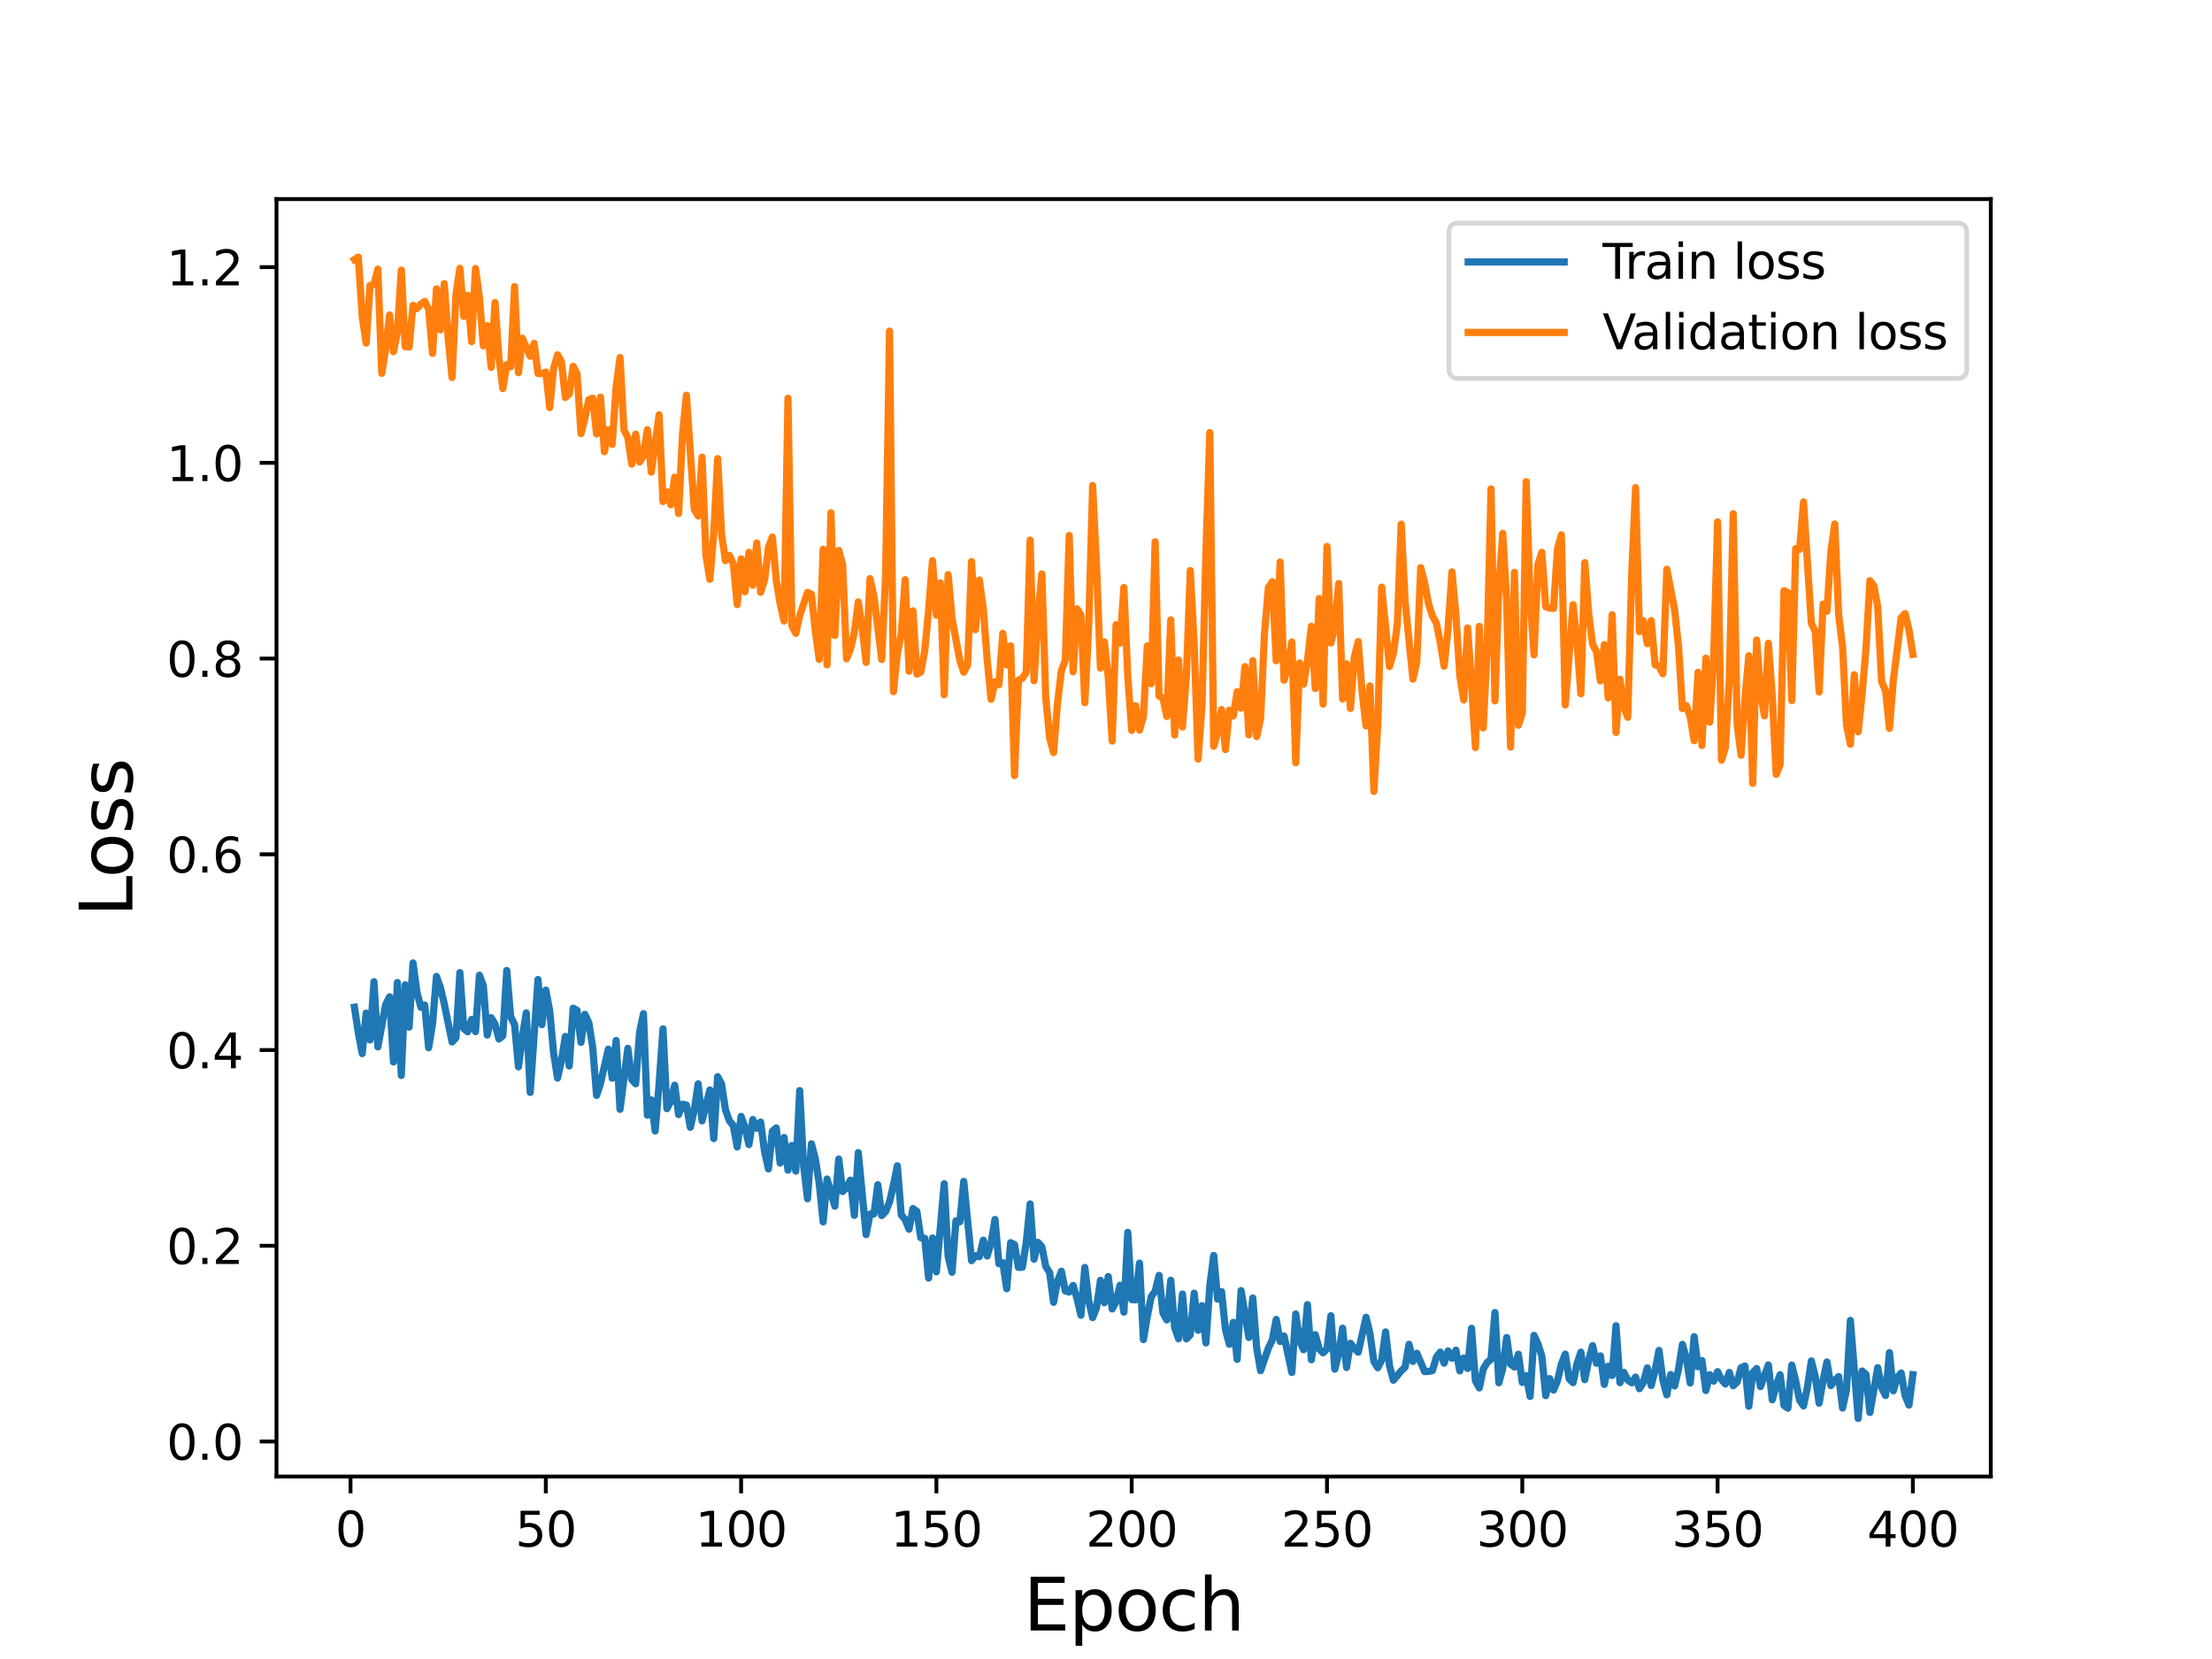 <?xml version="1.0" encoding="utf-8" standalone="no"?>
<!DOCTYPE svg PUBLIC "-//W3C//DTD SVG 1.1//EN"
  "http://www.w3.org/Graphics/SVG/1.1/DTD/svg11.dtd">
<svg height="345.6pt" version="1.1" viewBox="0 0 460.8 345.6" width="460.8pt" xmlns="http://www.w3.org/2000/svg" xmlns:xlink="http://www.w3.org/1999/xlink">
 <defs>
  <style type="text/css">*{stroke-linecap:butt;stroke-linejoin:round;}</style>
 </defs>
 <g id="figure_1">
  <g id="patch_1">
   <path d="M 0 345.6 
L 460.8 345.6 
L 460.8 0 
L 0 0 
z
" style="fill:#ffffff;"/>
  </g>
  <g id="axes_1">
   <g id="patch_2">
    <path d="M 57.6 307.584 
L 414.72 307.584 
L 414.72 41.472 
L 57.6 41.472 
z
" style="fill:#ffffff;"/>
   </g>
   <g id="matplotlib.axis_1">
    <g id="xtick_1">
     <g id="line2d_1">
      <defs>
       <path d="M 0 0 
L 0 3.5 
" id="m5ce74db428" style="stroke:#000000;stroke-width:0.8;"/>
      </defs>
      <g>
       <use style="stroke:#000000;stroke-width:0.8;" x="73.019" xlink:href="#m5ce74db428" y="307.584"/>
      </g>
     </g>
     <g id="text_1">
      <!-- 0 -->
      <g transform="translate(69.838 322.182)scale(0.1 -0.1)">
       <defs>
        <path d="M 2034 4250 
Q 1547 4250 1301 3770 
Q 1056 3291 1056 2328 
Q 1056 1369 1301 889 
Q 1547 409 2034 409 
Q 2525 409 2770 889 
Q 3016 1369 3016 2328 
Q 3016 3291 2770 3770 
Q 2525 4250 2034 4250 
z
M 2034 4750 
Q 2819 4750 3233 4129 
Q 3647 3509 3647 2328 
Q 3647 1150 3233 529 
Q 2819 -91 2034 -91 
Q 1250 -91 836 529 
Q 422 1150 422 2328 
Q 422 3509 836 4129 
Q 1250 4750 2034 4750 
z
" id="DejaVuSans-30" transform="scale(0.016)"/>
       </defs>
       <use xlink:href="#DejaVuSans-30"/>
      </g>
     </g>
    </g>
    <g id="xtick_2">
     <g id="line2d_2">
      <g>
       <use style="stroke:#000000;stroke-width:0.8;" x="113.703" xlink:href="#m5ce74db428" y="307.584"/>
      </g>
     </g>
     <g id="text_2">
      <!-- 50 -->
      <g transform="translate(107.34 322.182)scale(0.1 -0.1)">
       <defs>
        <path d="M 691 4666 
L 3169 4666 
L 3169 4134 
L 1269 4134 
L 1269 2991 
Q 1406 3038 1543 3061 
Q 1681 3084 1819 3084 
Q 2600 3084 3056 2656 
Q 3513 2228 3513 1497 
Q 3513 744 3044 326 
Q 2575 -91 1722 -91 
Q 1428 -91 1123 -41 
Q 819 9 494 109 
L 494 744 
Q 775 591 1075 516 
Q 1375 441 1709 441 
Q 2250 441 2565 725 
Q 2881 1009 2881 1497 
Q 2881 1984 2565 2268 
Q 2250 2553 1709 2553 
Q 1456 2553 1204 2497 
Q 953 2441 691 2322 
L 691 4666 
z
" id="DejaVuSans-35" transform="scale(0.016)"/>
       </defs>
       <use xlink:href="#DejaVuSans-35"/>
       <use x="63.623" xlink:href="#DejaVuSans-30"/>
      </g>
     </g>
    </g>
    <g id="xtick_3">
     <g id="line2d_3">
      <g>
       <use style="stroke:#000000;stroke-width:0.8;" x="154.386" xlink:href="#m5ce74db428" y="307.584"/>
      </g>
     </g>
     <g id="text_3">
      <!-- 100 -->
      <g transform="translate(144.842 322.182)scale(0.1 -0.1)">
       <defs>
        <path d="M 794 531 
L 1825 531 
L 1825 4091 
L 703 3866 
L 703 4441 
L 1819 4666 
L 2450 4666 
L 2450 531 
L 3481 531 
L 3481 0 
L 794 0 
L 794 531 
z
" id="DejaVuSans-31" transform="scale(0.016)"/>
       </defs>
       <use xlink:href="#DejaVuSans-31"/>
       <use x="63.623" xlink:href="#DejaVuSans-30"/>
       <use x="127.246" xlink:href="#DejaVuSans-30"/>
      </g>
     </g>
    </g>
    <g id="xtick_4">
     <g id="line2d_4">
      <g>
       <use style="stroke:#000000;stroke-width:0.8;" x="195.07" xlink:href="#m5ce74db428" y="307.584"/>
      </g>
     </g>
     <g id="text_4">
      <!-- 150 -->
      <g transform="translate(185.526 322.182)scale(0.1 -0.1)">
       <use xlink:href="#DejaVuSans-31"/>
       <use x="63.623" xlink:href="#DejaVuSans-35"/>
       <use x="127.246" xlink:href="#DejaVuSans-30"/>
      </g>
     </g>
    </g>
    <g id="xtick_5">
     <g id="line2d_5">
      <g>
       <use style="stroke:#000000;stroke-width:0.8;" x="235.753" xlink:href="#m5ce74db428" y="307.584"/>
      </g>
     </g>
     <g id="text_5">
      <!-- 200 -->
      <g transform="translate(226.209 322.182)scale(0.1 -0.1)">
       <defs>
        <path d="M 1228 531 
L 3431 531 
L 3431 0 
L 469 0 
L 469 531 
Q 828 903 1448 1529 
Q 2069 2156 2228 2338 
Q 2531 2678 2651 2914 
Q 2772 3150 2772 3378 
Q 2772 3750 2511 3984 
Q 2250 4219 1831 4219 
Q 1534 4219 1204 4116 
Q 875 4013 500 3803 
L 500 4441 
Q 881 4594 1212 4672 
Q 1544 4750 1819 4750 
Q 2544 4750 2975 4387 
Q 3406 4025 3406 3419 
Q 3406 3131 3298 2873 
Q 3191 2616 2906 2266 
Q 2828 2175 2409 1742 
Q 1991 1309 1228 531 
z
" id="DejaVuSans-32" transform="scale(0.016)"/>
       </defs>
       <use xlink:href="#DejaVuSans-32"/>
       <use x="63.623" xlink:href="#DejaVuSans-30"/>
       <use x="127.246" xlink:href="#DejaVuSans-30"/>
      </g>
     </g>
    </g>
    <g id="xtick_6">
     <g id="line2d_6">
      <g>
       <use style="stroke:#000000;stroke-width:0.8;" x="276.437" xlink:href="#m5ce74db428" y="307.584"/>
      </g>
     </g>
     <g id="text_6">
      <!-- 250 -->
      <g transform="translate(266.893 322.182)scale(0.1 -0.1)">
       <use xlink:href="#DejaVuSans-32"/>
       <use x="63.623" xlink:href="#DejaVuSans-35"/>
       <use x="127.246" xlink:href="#DejaVuSans-30"/>
      </g>
     </g>
    </g>
    <g id="xtick_7">
     <g id="line2d_7">
      <g>
       <use style="stroke:#000000;stroke-width:0.8;" x="317.12" xlink:href="#m5ce74db428" y="307.584"/>
      </g>
     </g>
     <g id="text_7">
      <!-- 300 -->
      <g transform="translate(307.576 322.182)scale(0.1 -0.1)">
       <defs>
        <path d="M 2597 2516 
Q 3050 2419 3304 2112 
Q 3559 1806 3559 1356 
Q 3559 666 3084 287 
Q 2609 -91 1734 -91 
Q 1441 -91 1130 -33 
Q 819 25 488 141 
L 488 750 
Q 750 597 1062 519 
Q 1375 441 1716 441 
Q 2309 441 2620 675 
Q 2931 909 2931 1356 
Q 2931 1769 2642 2001 
Q 2353 2234 1838 2234 
L 1294 2234 
L 1294 2753 
L 1863 2753 
Q 2328 2753 2575 2939 
Q 2822 3125 2822 3475 
Q 2822 3834 2567 4026 
Q 2313 4219 1838 4219 
Q 1578 4219 1281 4162 
Q 984 4106 628 3988 
L 628 4550 
Q 988 4650 1302 4700 
Q 1616 4750 1894 4750 
Q 2613 4750 3031 4423 
Q 3450 4097 3450 3541 
Q 3450 3153 3228 2886 
Q 3006 2619 2597 2516 
z
" id="DejaVuSans-33" transform="scale(0.016)"/>
       </defs>
       <use xlink:href="#DejaVuSans-33"/>
       <use x="63.623" xlink:href="#DejaVuSans-30"/>
       <use x="127.246" xlink:href="#DejaVuSans-30"/>
      </g>
     </g>
    </g>
    <g id="xtick_8">
     <g id="line2d_8">
      <g>
       <use style="stroke:#000000;stroke-width:0.8;" x="357.804" xlink:href="#m5ce74db428" y="307.584"/>
      </g>
     </g>
     <g id="text_8">
      <!-- 350 -->
      <g transform="translate(348.26 322.182)scale(0.1 -0.1)">
       <use xlink:href="#DejaVuSans-33"/>
       <use x="63.623" xlink:href="#DejaVuSans-35"/>
       <use x="127.246" xlink:href="#DejaVuSans-30"/>
      </g>
     </g>
    </g>
    <g id="xtick_9">
     <g id="line2d_9">
      <g>
       <use style="stroke:#000000;stroke-width:0.8;" x="398.487" xlink:href="#m5ce74db428" y="307.584"/>
      </g>
     </g>
     <g id="text_9">
      <!-- 400 -->
      <g transform="translate(388.944 322.182)scale(0.1 -0.1)">
       <defs>
        <path d="M 2419 4116 
L 825 1625 
L 2419 1625 
L 2419 4116 
z
M 2253 4666 
L 3047 4666 
L 3047 1625 
L 3713 1625 
L 3713 1100 
L 3047 1100 
L 3047 0 
L 2419 0 
L 2419 1100 
L 313 1100 
L 313 1709 
L 2253 4666 
z
" id="DejaVuSans-34" transform="scale(0.016)"/>
       </defs>
       <use xlink:href="#DejaVuSans-34"/>
       <use x="63.623" xlink:href="#DejaVuSans-30"/>
       <use x="127.246" xlink:href="#DejaVuSans-30"/>
      </g>
     </g>
    </g>
    <g id="text_10">
     <!-- Epoch -->
     <g transform="translate(213.194 339.66)scale(0.15 -0.15)">
      <defs>
       <path d="M 628 4666 
L 3578 4666 
L 3578 4134 
L 1259 4134 
L 1259 2753 
L 3481 2753 
L 3481 2222 
L 1259 2222 
L 1259 531 
L 3634 531 
L 3634 0 
L 628 0 
L 628 4666 
z
" id="DejaVuSans-45" transform="scale(0.016)"/>
       <path d="M 1159 525 
L 1159 -1331 
L 581 -1331 
L 581 3500 
L 1159 3500 
L 1159 2969 
Q 1341 3281 1617 3432 
Q 1894 3584 2278 3584 
Q 2916 3584 3314 3078 
Q 3713 2572 3713 1747 
Q 3713 922 3314 415 
Q 2916 -91 2278 -91 
Q 1894 -91 1617 61 
Q 1341 213 1159 525 
z
M 3116 1747 
Q 3116 2381 2855 2742 
Q 2594 3103 2138 3103 
Q 1681 3103 1420 2742 
Q 1159 2381 1159 1747 
Q 1159 1113 1420 752 
Q 1681 391 2138 391 
Q 2594 391 2855 752 
Q 3116 1113 3116 1747 
z
" id="DejaVuSans-70" transform="scale(0.016)"/>
       <path d="M 1959 3097 
Q 1497 3097 1228 2736 
Q 959 2375 959 1747 
Q 959 1119 1226 758 
Q 1494 397 1959 397 
Q 2419 397 2687 759 
Q 2956 1122 2956 1747 
Q 2956 2369 2687 2733 
Q 2419 3097 1959 3097 
z
M 1959 3584 
Q 2709 3584 3137 3096 
Q 3566 2609 3566 1747 
Q 3566 888 3137 398 
Q 2709 -91 1959 -91 
Q 1206 -91 779 398 
Q 353 888 353 1747 
Q 353 2609 779 3096 
Q 1206 3584 1959 3584 
z
" id="DejaVuSans-6f" transform="scale(0.016)"/>
       <path d="M 3122 3366 
L 3122 2828 
Q 2878 2963 2633 3030 
Q 2388 3097 2138 3097 
Q 1578 3097 1268 2742 
Q 959 2388 959 1747 
Q 959 1106 1268 751 
Q 1578 397 2138 397 
Q 2388 397 2633 464 
Q 2878 531 3122 666 
L 3122 134 
Q 2881 22 2623 -34 
Q 2366 -91 2075 -91 
Q 1284 -91 818 406 
Q 353 903 353 1747 
Q 353 2603 823 3093 
Q 1294 3584 2113 3584 
Q 2378 3584 2631 3529 
Q 2884 3475 3122 3366 
z
" id="DejaVuSans-63" transform="scale(0.016)"/>
       <path d="M 3513 2113 
L 3513 0 
L 2938 0 
L 2938 2094 
Q 2938 2591 2744 2837 
Q 2550 3084 2163 3084 
Q 1697 3084 1428 2787 
Q 1159 2491 1159 1978 
L 1159 0 
L 581 0 
L 581 4863 
L 1159 4863 
L 1159 2956 
Q 1366 3272 1645 3428 
Q 1925 3584 2291 3584 
Q 2894 3584 3203 3211 
Q 3513 2838 3513 2113 
z
" id="DejaVuSans-68" transform="scale(0.016)"/>
      </defs>
      <use xlink:href="#DejaVuSans-45"/>
      <use x="63.184" xlink:href="#DejaVuSans-70"/>
      <use x="126.66" xlink:href="#DejaVuSans-6f"/>
      <use x="187.842" xlink:href="#DejaVuSans-63"/>
      <use x="242.822" xlink:href="#DejaVuSans-68"/>
     </g>
    </g>
   </g>
   <g id="matplotlib.axis_2">
    <g id="ytick_1">
     <g id="line2d_10">
      <defs>
       <path d="M 0 0 
L -3.5 0 
" id="md0c048d2d2" style="stroke:#000000;stroke-width:0.8;"/>
      </defs>
      <g>
       <use style="stroke:#000000;stroke-width:0.8;" x="57.6" xlink:href="#md0c048d2d2" y="300.288"/>
      </g>
     </g>
     <g id="text_11">
      <!-- 0.0 -->
      <g transform="translate(34.697 304.087)scale(0.1 -0.1)">
       <defs>
        <path d="M 684 794 
L 1344 794 
L 1344 0 
L 684 0 
L 684 794 
z
" id="DejaVuSans-2e" transform="scale(0.016)"/>
       </defs>
       <use xlink:href="#DejaVuSans-30"/>
       <use x="63.623" xlink:href="#DejaVuSans-2e"/>
       <use x="95.41" xlink:href="#DejaVuSans-30"/>
      </g>
     </g>
    </g>
    <g id="ytick_2">
     <g id="line2d_11">
      <g>
       <use style="stroke:#000000;stroke-width:0.8;" x="57.6" xlink:href="#md0c048d2d2" y="259.514"/>
      </g>
     </g>
     <g id="text_12">
      <!-- 0.2 -->
      <g transform="translate(34.697 263.313)scale(0.1 -0.1)">
       <use xlink:href="#DejaVuSans-30"/>
       <use x="63.623" xlink:href="#DejaVuSans-2e"/>
       <use x="95.41" xlink:href="#DejaVuSans-32"/>
      </g>
     </g>
    </g>
    <g id="ytick_3">
     <g id="line2d_12">
      <g>
       <use style="stroke:#000000;stroke-width:0.8;" x="57.6" xlink:href="#md0c048d2d2" y="218.741"/>
      </g>
     </g>
     <g id="text_13">
      <!-- 0.4 -->
      <g transform="translate(34.697 222.54)scale(0.1 -0.1)">
       <use xlink:href="#DejaVuSans-30"/>
       <use x="63.623" xlink:href="#DejaVuSans-2e"/>
       <use x="95.41" xlink:href="#DejaVuSans-34"/>
      </g>
     </g>
    </g>
    <g id="ytick_4">
     <g id="line2d_13">
      <g>
       <use style="stroke:#000000;stroke-width:0.8;" x="57.6" xlink:href="#md0c048d2d2" y="177.967"/>
      </g>
     </g>
     <g id="text_14">
      <!-- 0.6 -->
      <g transform="translate(34.697 181.766)scale(0.1 -0.1)">
       <defs>
        <path d="M 2113 2584 
Q 1688 2584 1439 2293 
Q 1191 2003 1191 1497 
Q 1191 994 1439 701 
Q 1688 409 2113 409 
Q 2538 409 2786 701 
Q 3034 994 3034 1497 
Q 3034 2003 2786 2293 
Q 2538 2584 2113 2584 
z
M 3366 4563 
L 3366 3988 
Q 3128 4100 2886 4159 
Q 2644 4219 2406 4219 
Q 1781 4219 1451 3797 
Q 1122 3375 1075 2522 
Q 1259 2794 1537 2939 
Q 1816 3084 2150 3084 
Q 2853 3084 3261 2657 
Q 3669 2231 3669 1497 
Q 3669 778 3244 343 
Q 2819 -91 2113 -91 
Q 1303 -91 875 529 
Q 447 1150 447 2328 
Q 447 3434 972 4092 
Q 1497 4750 2381 4750 
Q 2619 4750 2861 4703 
Q 3103 4656 3366 4563 
z
" id="DejaVuSans-36" transform="scale(0.016)"/>
       </defs>
       <use xlink:href="#DejaVuSans-30"/>
       <use x="63.623" xlink:href="#DejaVuSans-2e"/>
       <use x="95.41" xlink:href="#DejaVuSans-36"/>
      </g>
     </g>
    </g>
    <g id="ytick_5">
     <g id="line2d_14">
      <g>
       <use style="stroke:#000000;stroke-width:0.8;" x="57.6" xlink:href="#md0c048d2d2" y="137.193"/>
      </g>
     </g>
     <g id="text_15">
      <!-- 0.8 -->
      <g transform="translate(34.697 140.992)scale(0.1 -0.1)">
       <defs>
        <path d="M 2034 2216 
Q 1584 2216 1326 1975 
Q 1069 1734 1069 1313 
Q 1069 891 1326 650 
Q 1584 409 2034 409 
Q 2484 409 2743 651 
Q 3003 894 3003 1313 
Q 3003 1734 2745 1975 
Q 2488 2216 2034 2216 
z
M 1403 2484 
Q 997 2584 770 2862 
Q 544 3141 544 3541 
Q 544 4100 942 4425 
Q 1341 4750 2034 4750 
Q 2731 4750 3128 4425 
Q 3525 4100 3525 3541 
Q 3525 3141 3298 2862 
Q 3072 2584 2669 2484 
Q 3125 2378 3379 2068 
Q 3634 1759 3634 1313 
Q 3634 634 3220 271 
Q 2806 -91 2034 -91 
Q 1263 -91 848 271 
Q 434 634 434 1313 
Q 434 1759 690 2068 
Q 947 2378 1403 2484 
z
M 1172 3481 
Q 1172 3119 1398 2916 
Q 1625 2713 2034 2713 
Q 2441 2713 2670 2916 
Q 2900 3119 2900 3481 
Q 2900 3844 2670 4047 
Q 2441 4250 2034 4250 
Q 1625 4250 1398 4047 
Q 1172 3844 1172 3481 
z
" id="DejaVuSans-38" transform="scale(0.016)"/>
       </defs>
       <use xlink:href="#DejaVuSans-30"/>
       <use x="63.623" xlink:href="#DejaVuSans-2e"/>
       <use x="95.41" xlink:href="#DejaVuSans-38"/>
      </g>
     </g>
    </g>
    <g id="ytick_6">
     <g id="line2d_15">
      <g>
       <use style="stroke:#000000;stroke-width:0.8;" x="57.6" xlink:href="#md0c048d2d2" y="96.419"/>
      </g>
     </g>
     <g id="text_16">
      <!-- 1.0 -->
      <g transform="translate(34.697 100.219)scale(0.1 -0.1)">
       <use xlink:href="#DejaVuSans-31"/>
       <use x="63.623" xlink:href="#DejaVuSans-2e"/>
       <use x="95.41" xlink:href="#DejaVuSans-30"/>
      </g>
     </g>
    </g>
    <g id="ytick_7">
     <g id="line2d_16">
      <g>
       <use style="stroke:#000000;stroke-width:0.8;" x="57.6" xlink:href="#md0c048d2d2" y="55.646"/>
      </g>
     </g>
     <g id="text_17">
      <!-- 1.2 -->
      <g transform="translate(34.697 59.445)scale(0.1 -0.1)">
       <use xlink:href="#DejaVuSans-31"/>
       <use x="63.623" xlink:href="#DejaVuSans-2e"/>
       <use x="95.41" xlink:href="#DejaVuSans-32"/>
      </g>
     </g>
    </g>
    <g id="text_18">
     <!-- Loss -->
     <g transform="translate(27.577 190.979)rotate(-90)scale(0.15 -0.15)">
      <defs>
       <path d="M 628 4666 
L 1259 4666 
L 1259 531 
L 3531 531 
L 3531 0 
L 628 0 
L 628 4666 
z
" id="DejaVuSans-4c" transform="scale(0.016)"/>
       <path d="M 2834 3397 
L 2834 2853 
Q 2591 2978 2328 3040 
Q 2066 3103 1784 3103 
Q 1356 3103 1142 2972 
Q 928 2841 928 2578 
Q 928 2378 1081 2264 
Q 1234 2150 1697 2047 
L 1894 2003 
Q 2506 1872 2764 1633 
Q 3022 1394 3022 966 
Q 3022 478 2636 193 
Q 2250 -91 1575 -91 
Q 1294 -91 989 -36 
Q 684 19 347 128 
L 347 722 
Q 666 556 975 473 
Q 1284 391 1588 391 
Q 1994 391 2212 530 
Q 2431 669 2431 922 
Q 2431 1156 2273 1281 
Q 2116 1406 1581 1522 
L 1381 1569 
Q 847 1681 609 1914 
Q 372 2147 372 2553 
Q 372 3047 722 3315 
Q 1072 3584 1716 3584 
Q 2034 3584 2315 3537 
Q 2597 3491 2834 3397 
z
" id="DejaVuSans-73" transform="scale(0.016)"/>
      </defs>
      <use xlink:href="#DejaVuSans-4c"/>
      <use x="53.963" xlink:href="#DejaVuSans-6f"/>
      <use x="115.145" xlink:href="#DejaVuSans-73"/>
      <use x="167.244" xlink:href="#DejaVuSans-73"/>
     </g>
    </g>
   </g>
   <g id="line2d_17">
    <path clip-path="url(#p4c098969f1)" d="M 73.833 209.825 
L 74.646 215.165 
L 75.46 219.487 
L 76.274 211.049 
L 77.087 216.642 
L 77.901 204.507 
L 78.715 218.085 
L 80.342 209.268 
L 81.156 207.666 
L 81.969 221.241 
L 82.783 204.675 
L 83.597 224.043 
L 84.41 205.163 
L 85.224 213.966 
L 86.038 200.592 
L 86.851 206.61 
L 87.665 209.831 
L 88.479 209.366 
L 89.292 218.27 
L 90.106 213.254 
L 90.92 203.412 
L 91.733 205.663 
L 92.547 209.123 
L 94.174 217.062 
L 94.988 216.18 
L 95.802 202.608 
L 96.616 214.3 
L 97.429 214.936 
L 98.243 212.361 
L 99.057 214.903 
L 99.87 203.151 
L 100.684 205.31 
L 101.498 215.631 
L 102.311 211.997 
L 103.125 213.352 
L 103.939 216.442 
L 104.752 215.747 
L 105.566 202.166 
L 106.38 211.802 
L 107.193 213.437 
L 108.007 222.24 
L 108.821 215.937 
L 109.634 211.002 
L 110.448 227.575 
L 112.075 204.049 
L 112.889 213.456 
L 113.703 206.252 
L 114.516 210.592 
L 115.33 219.414 
L 116.144 224.588 
L 116.957 220.942 
L 117.771 215.915 
L 118.585 222.058 
L 119.398 210.028 
L 120.212 210.486 
L 121.026 217.142 
L 121.839 211.305 
L 122.653 213.051 
L 123.467 218.102 
L 124.28 228.179 
L 125.094 225.71 
L 126.721 218.559 
L 127.535 224.608 
L 128.349 216.749 
L 129.162 231.093 
L 130.79 218.391 
L 131.603 224.872 
L 132.417 225.768 
L 133.231 215.112 
L 134.044 211.164 
L 134.858 232.32 
L 135.672 229.129 
L 136.485 235.605 
L 137.299 225.853 
L 138.113 214.326 
L 138.926 230.951 
L 139.74 229.445 
L 140.554 226.067 
L 141.367 232.196 
L 142.181 230.029 
L 142.995 230.209 
L 143.808 234.838 
L 144.622 231.248 
L 145.436 225.792 
L 146.249 233.501 
L 147.877 227.056 
L 148.69 237.188 
L 149.504 224.291 
L 150.318 225.828 
L 151.131 231.205 
L 151.945 233.479 
L 152.759 234.47 
L 153.572 238.934 
L 154.386 232.575 
L 155.2 234.854 
L 156.013 238.441 
L 156.827 233.213 
L 157.641 235.037 
L 158.454 233.744 
L 159.268 239.88 
L 160.082 243.503 
L 160.895 235.657 
L 161.709 234.962 
L 162.523 242.288 
L 163.336 236.956 
L 164.15 243.773 
L 164.964 238.614 
L 165.777 243.964 
L 166.591 227.186 
L 167.405 242.815 
L 168.219 249.718 
L 169.032 238.278 
L 169.846 241.36 
L 170.66 246.526 
L 171.473 254.549 
L 172.287 245.604 
L 173.914 251.276 
L 174.728 241.452 
L 175.542 248.218 
L 176.355 247.368 
L 177.169 245.834 
L 177.983 253.189 
L 178.796 240.115 
L 180.424 257.177 
L 181.237 252.927 
L 182.051 252.884 
L 182.865 246.802 
L 183.678 253.218 
L 184.492 252.404 
L 185.306 250.371 
L 186.119 246.873 
L 186.933 242.859 
L 187.747 253.09 
L 188.56 254.054 
L 189.374 256.073 
L 190.188 251.771 
L 191.001 252.345 
L 191.815 257.833 
L 192.629 257.943 
L 193.442 266.244 
L 194.256 257.901 
L 195.07 264.945 
L 196.697 246.597 
L 197.511 261.764 
L 198.324 265.036 
L 199.138 254.329 
L 199.952 254.521 
L 200.765 246.099 
L 202.393 262.621 
L 203.206 261.588 
L 204.02 261.788 
L 204.834 258.356 
L 205.647 261.642 
L 206.461 258.884 
L 207.275 254.034 
L 208.088 263.248 
L 208.902 263.044 
L 209.716 268.466 
L 210.529 258.87 
L 211.343 259.267 
L 212.157 264.027 
L 212.97 263.985 
L 213.784 258.843 
L 214.598 250.792 
L 215.411 262.315 
L 216.225 258.811 
L 217.039 259.722 
L 217.852 263.816 
L 218.666 265.133 
L 219.48 271.295 
L 220.293 266.914 
L 221.107 264.832 
L 221.921 268.93 
L 222.734 269.156 
L 223.548 267.783 
L 224.362 270.508 
L 225.175 273.992 
L 225.989 264.025 
L 226.803 270.98 
L 227.616 274.483 
L 228.43 272.395 
L 229.244 266.723 
L 230.057 271.375 
L 230.871 265.925 
L 231.685 272.686 
L 232.498 271.135 
L 233.312 267.746 
L 234.126 273.343 
L 234.939 256.716 
L 235.753 270.726 
L 236.567 270.784 
L 237.381 263.128 
L 238.194 279.068 
L 239.008 274.227 
L 239.822 270.105 
L 240.635 269.005 
L 241.449 265.688 
L 242.263 273.524 
L 243.076 274.967 
L 243.89 266.703 
L 244.704 276.572 
L 245.517 278.883 
L 246.331 269.576 
L 247.145 278.909 
L 247.958 278.061 
L 248.772 269.4 
L 249.586 277.122 
L 250.399 271.998 
L 251.213 279.754 
L 252.027 267.79 
L 252.84 261.536 
L 253.654 270.639 
L 254.468 269.069 
L 255.281 276.957 
L 256.095 280.033 
L 256.909 275.47 
L 257.722 283.181 
L 258.536 268.857 
L 260.163 278.626 
L 260.977 270.398 
L 261.791 280.844 
L 262.604 285.54 
L 264.232 280.817 
L 265.045 279.14 
L 265.859 274.857 
L 266.673 279.454 
L 267.486 278.31 
L 269.114 285.907 
L 269.927 273.731 
L 270.741 279.345 
L 271.555 281.181 
L 272.368 271.781 
L 273.182 283.26 
L 273.996 278.021 
L 274.809 280.99 
L 275.623 281.817 
L 276.437 281.005 
L 277.25 274.095 
L 278.064 285.229 
L 278.878 281.983 
L 279.691 276.684 
L 280.505 284.879 
L 281.319 279.832 
L 282.132 280.898 
L 282.946 281.687 
L 284.573 274.421 
L 285.387 277.778 
L 286.201 283.617 
L 287.014 284.925 
L 287.828 283.333 
L 288.642 277.467 
L 289.455 284.504 
L 290.269 287.525 
L 291.896 285.576 
L 292.71 284.807 
L 293.524 280.041 
L 294.337 283.616 
L 295.151 281.906 
L 296.778 285.717 
L 297.592 285.695 
L 298.406 285.522 
L 299.219 282.709 
L 300.033 281.67 
L 300.847 283.982 
L 301.66 281.424 
L 302.474 282.949 
L 303.288 281.265 
L 304.101 285.574 
L 304.915 282.919 
L 305.729 285.077 
L 306.543 276.719 
L 307.356 287.639 
L 308.17 289.135 
L 308.984 285.2 
L 309.797 283.851 
L 310.611 283.158 
L 311.425 273.432 
L 312.238 288.053 
L 313.052 285.067 
L 313.866 278.63 
L 314.679 284.186 
L 315.493 284.771 
L 316.307 282.104 
L 317.12 287.992 
L 317.934 286.549 
L 318.748 290.904 
L 319.561 278.183 
L 320.375 279.943 
L 321.189 282.495 
L 322.002 290.739 
L 322.816 287.18 
L 323.63 289.579 
L 324.443 287.642 
L 325.257 284.18 
L 326.071 282.091 
L 326.884 287.241 
L 327.698 288.033 
L 328.512 284.109 
L 329.325 281.678 
L 330.139 287.407 
L 330.953 283.373 
L 331.766 280.325 
L 332.58 283.988 
L 333.394 282.454 
L 334.207 288.393 
L 335.021 284.604 
L 335.835 286.543 
L 336.648 276.176 
L 337.462 288.032 
L 338.276 285.9 
L 339.089 287.488 
L 339.903 288.072 
L 340.717 286.871 
L 341.53 289.298 
L 342.344 287.99 
L 343.158 284.952 
L 343.971 288.63 
L 344.785 285.449 
L 345.599 281.316 
L 346.412 287.532 
L 347.226 290.563 
L 348.04 286.347 
L 348.853 288.718 
L 349.667 285.231 
L 350.481 280.065 
L 351.294 282.968 
L 352.108 288.103 
L 352.922 278.452 
L 353.735 284.72 
L 354.549 283.435 
L 355.363 289.663 
L 356.176 286.375 
L 356.99 287.71 
L 357.804 285.736 
L 358.617 287.396 
L 359.431 288.313 
L 360.245 285.899 
L 361.058 288.669 
L 361.872 287.917 
L 362.686 284.933 
L 363.499 284.561 
L 364.313 292.948 
L 365.127 285.951 
L 365.94 285.087 
L 366.754 288.862 
L 368.381 284.346 
L 369.195 291.596 
L 370.009 288.593 
L 370.822 286.368 
L 371.636 292.782 
L 372.45 293.342 
L 373.263 284.373 
L 374.077 287.684 
L 374.891 291.699 
L 375.704 292.881 
L 376.518 288.97 
L 377.332 283.511 
L 378.146 286.74 
L 378.959 292.314 
L 379.773 287.615 
L 380.587 283.721 
L 381.4 288.652 
L 382.214 287.55 
L 383.028 286.765 
L 383.841 293.323 
L 384.655 289.583 
L 385.469 275.067 
L 387.096 295.488 
L 387.91 285.604 
L 388.723 286.338 
L 389.537 294.24 
L 391.164 284.91 
L 391.978 289.062 
L 392.792 290.714 
L 393.605 281.77 
L 394.419 289.73 
L 395.233 286.946 
L 396.046 286.018 
L 396.86 290.704 
L 397.674 292.695 
L 398.487 286.365 
L 398.487 286.365 
" style="fill:none;stroke:#1f77b4;stroke-linecap:square;stroke-width:1.5;"/>
   </g>
   <g id="line2d_18">
    <path clip-path="url(#p4c098969f1)" d="M 73.833 54.074 
L 74.646 53.568 
L 75.46 65.935 
L 76.274 71.465 
L 77.087 59.46 
L 77.901 59.297 
L 78.715 56.064 
L 79.528 77.763 
L 80.342 72.68 
L 81.156 65.594 
L 81.969 73.26 
L 82.783 69.214 
L 83.597 56.269 
L 84.41 72.215 
L 85.224 72.298 
L 86.038 63.607 
L 86.851 64.291 
L 87.665 63.336 
L 88.479 62.793 
L 89.292 64.416 
L 90.106 73.611 
L 90.92 60.196 
L 91.733 68.708 
L 92.547 59.084 
L 93.361 70.417 
L 94.174 78.638 
L 94.988 61.316 
L 95.802 55.894 
L 96.616 65.916 
L 97.429 61.519 
L 98.243 71.159 
L 99.057 55.939 
L 99.87 61.979 
L 100.684 72.04 
L 101.498 67.839 
L 102.311 76.53 
L 103.125 63.019 
L 103.939 74.56 
L 104.752 80.946 
L 105.566 75.932 
L 106.38 76.409 
L 107.193 59.71 
L 108.007 77.644 
L 108.821 70.457 
L 110.448 74.223 
L 111.262 71.535 
L 112.075 77.811 
L 112.889 77.817 
L 113.703 77.513 
L 114.516 84.904 
L 115.33 76.772 
L 116.144 73.919 
L 116.957 75.351 
L 117.771 82.804 
L 118.585 82.073 
L 119.398 76.305 
L 120.212 77.866 
L 121.026 90.333 
L 121.839 87.157 
L 122.653 83.268 
L 123.467 82.944 
L 124.28 90.395 
L 125.094 82.728 
L 125.908 94.097 
L 126.721 89.51 
L 127.535 92.557 
L 128.349 80.636 
L 129.162 74.484 
L 129.976 89.581 
L 130.79 91.136 
L 131.603 96.691 
L 132.417 90.437 
L 133.231 96.242 
L 134.044 94.927 
L 134.858 89.504 
L 135.672 98.353 
L 137.299 86.422 
L 138.113 104.487 
L 138.926 102.461 
L 139.74 105.146 
L 140.554 99.401 
L 141.367 106.967 
L 142.181 90.408 
L 142.995 82.324 
L 144.622 106.091 
L 145.436 107.494 
L 146.249 95.231 
L 147.063 115.733 
L 147.877 120.686 
L 148.69 111.03 
L 149.504 95.537 
L 150.318 111.316 
L 151.131 116.793 
L 151.945 115.7 
L 152.759 117.432 
L 153.572 125.95 
L 154.386 116.426 
L 155.2 123.287 
L 156.013 115.054 
L 156.827 121.901 
L 157.641 113.119 
L 158.454 123.382 
L 159.268 120.83 
L 160.082 114.03 
L 160.895 111.865 
L 161.709 120.861 
L 162.523 125.809 
L 163.336 129.376 
L 164.15 82.958 
L 164.964 130.378 
L 165.777 131.924 
L 166.591 128.274 
L 168.219 123.412 
L 169.032 123.776 
L 169.846 131.423 
L 170.66 137.379 
L 171.473 114.419 
L 172.287 138.5 
L 173.101 106.817 
L 173.914 132.382 
L 174.728 114.657 
L 175.542 117.69 
L 176.355 137.248 
L 177.169 135.208 
L 177.983 131.687 
L 178.796 125.394 
L 179.61 130.794 
L 180.424 138 
L 181.237 120.539 
L 182.051 124.18 
L 183.678 137.383 
L 184.492 119.847 
L 185.306 68.969 
L 186.119 144.079 
L 186.933 136.093 
L 187.747 132.101 
L 188.56 120.754 
L 189.374 139.817 
L 190.188 127.256 
L 191.001 140.422 
L 191.815 140.008 
L 192.629 135.647 
L 193.442 127.154 
L 194.256 116.785 
L 195.07 128.178 
L 195.883 121.41 
L 196.697 144.732 
L 197.511 119.701 
L 198.324 128.853 
L 199.952 137.594 
L 200.765 140.042 
L 201.579 138.473 
L 202.393 116.987 
L 203.206 131.169 
L 204.02 120.832 
L 204.834 126.837 
L 205.647 137.407 
L 206.461 145.672 
L 207.275 142.053 
L 208.088 142.641 
L 208.902 131.943 
L 209.716 138.527 
L 210.529 134.538 
L 211.343 161.56 
L 212.157 141.709 
L 212.97 141.291 
L 213.784 140.046 
L 214.598 112.514 
L 215.411 141.816 
L 216.225 128.087 
L 217.039 119.567 
L 217.852 145.441 
L 218.666 153.749 
L 219.48 156.778 
L 220.293 146.458 
L 221.107 139.75 
L 221.921 137.531 
L 222.734 111.561 
L 223.548 139.953 
L 224.362 126.839 
L 225.175 128.104 
L 225.989 146.389 
L 226.803 130.351 
L 227.616 101.145 
L 228.43 117.89 
L 229.244 139.168 
L 230.057 133.722 
L 230.871 141.1 
L 231.685 154.382 
L 232.498 130.129 
L 233.312 133.976 
L 234.126 122.375 
L 234.939 140.94 
L 235.753 152.154 
L 236.567 147.016 
L 237.381 152.087 
L 238.194 149.248 
L 239.008 134.544 
L 239.822 142.439 
L 240.635 112.86 
L 241.449 144.982 
L 242.263 145.441 
L 243.076 149.259 
L 243.89 129.126 
L 244.704 153.111 
L 245.517 137.481 
L 246.331 151.438 
L 247.145 140.828 
L 247.958 118.859 
L 248.772 134.301 
L 249.586 158.125 
L 250.399 147.01 
L 251.213 115.165 
L 252.027 90.119 
L 252.84 155.462 
L 253.654 152.51 
L 254.468 147.813 
L 255.281 156.148 
L 256.095 147.958 
L 256.909 149.15 
L 257.722 144.096 
L 258.536 147.539 
L 259.35 138.874 
L 260.163 153.087 
L 260.977 137.613 
L 261.791 153.429 
L 262.604 149.687 
L 263.418 131.899 
L 264.232 122.391 
L 265.045 121.183 
L 265.859 137.653 
L 266.673 117.081 
L 267.486 141.703 
L 268.3 138.926 
L 269.114 133.744 
L 269.927 158.883 
L 270.741 138.113 
L 271.555 142.531 
L 272.368 137.607 
L 273.182 130.485 
L 273.996 143.443 
L 274.809 124.676 
L 275.623 146.687 
L 276.437 113.834 
L 277.25 133.95 
L 278.064 130.512 
L 278.878 121.56 
L 279.691 145.598 
L 280.505 138.314 
L 281.319 147.588 
L 282.132 136.859 
L 282.946 133.651 
L 283.76 144.293 
L 284.573 151.219 
L 285.387 142.898 
L 286.201 164.862 
L 287.014 150.942 
L 287.828 122.31 
L 289.455 138.856 
L 290.269 136.088 
L 291.083 130.086 
L 291.896 109.196 
L 292.71 125.307 
L 294.337 141.477 
L 295.151 137.824 
L 295.965 118.262 
L 296.778 121.415 
L 297.592 125.803 
L 298.406 128.338 
L 299.219 129.802 
L 300.033 133.889 
L 300.847 138.768 
L 301.66 130.904 
L 302.474 119.135 
L 303.288 127.964 
L 304.101 140.716 
L 304.915 145.817 
L 305.729 130.8 
L 306.543 142.411 
L 307.356 155.731 
L 308.17 130.492 
L 308.984 151.637 
L 309.797 135.145 
L 310.611 101.845 
L 311.425 146.011 
L 312.238 122.183 
L 313.052 111.099 
L 313.866 125.272 
L 314.679 155.627 
L 315.493 119.237 
L 316.307 151.086 
L 317.12 148.541 
L 317.934 100.343 
L 318.748 124.383 
L 319.561 136.399 
L 320.375 117.612 
L 321.189 115.062 
L 322.002 126.384 
L 322.816 126.683 
L 323.63 126.737 
L 324.443 114.399 
L 325.257 111.425 
L 326.071 146.862 
L 327.698 125.962 
L 328.512 133.682 
L 329.325 144.527 
L 330.139 117.211 
L 330.953 127.81 
L 331.766 134.229 
L 332.58 135.779 
L 333.394 141.845 
L 334.207 134.279 
L 335.021 145.395 
L 335.835 128.075 
L 336.648 152.584 
L 337.462 141.496 
L 338.276 147.269 
L 339.089 149.433 
L 339.903 119.972 
L 340.717 101.585 
L 341.53 131.567 
L 342.344 129.316 
L 343.158 134.099 
L 343.971 129.28 
L 344.785 138.487 
L 345.599 138.775 
L 346.412 140.357 
L 347.226 118.585 
L 348.853 127.044 
L 349.667 134.665 
L 350.481 147.609 
L 351.294 147.001 
L 352.108 149.349 
L 352.922 154.304 
L 353.735 140.057 
L 354.549 155.303 
L 355.363 137.104 
L 356.176 150.446 
L 356.99 136.823 
L 357.804 108.707 
L 358.617 158.347 
L 359.431 155.768 
L 360.245 141.615 
L 361.058 107.02 
L 361.872 150.81 
L 362.686 157.343 
L 363.499 145.673 
L 364.313 136.6 
L 365.127 163.187 
L 365.94 133.322 
L 366.754 144.2 
L 367.568 149.122 
L 368.381 133.992 
L 369.195 144.98 
L 370.009 161.303 
L 370.822 159.311 
L 371.636 123.053 
L 372.45 123.434 
L 373.263 145.941 
L 374.077 114.301 
L 374.891 114.444 
L 375.704 104.551 
L 377.332 129.852 
L 378.146 131.512 
L 378.959 144.15 
L 379.773 125.855 
L 380.587 127.337 
L 381.4 114.975 
L 382.214 109.152 
L 383.028 128.125 
L 383.841 134.772 
L 384.655 150.986 
L 385.469 155.042 
L 386.282 140.554 
L 387.096 152.439 
L 387.91 144.552 
L 388.723 135.151 
L 389.537 120.965 
L 390.351 122 
L 391.164 126.389 
L 391.978 142.04 
L 392.792 143.873 
L 393.605 151.729 
L 394.419 141.72 
L 396.046 128.719 
L 396.86 127.821 
L 397.674 131.24 
L 398.487 136.322 
L 398.487 136.322 
" style="fill:none;stroke:#ff7f0e;stroke-linecap:square;stroke-width:1.5;"/>
   </g>
   <g id="patch_3">
    <path d="M 57.6 307.584 
L 57.6 41.472 
" style="fill:none;stroke:#000000;stroke-linecap:square;stroke-linejoin:miter;stroke-width:0.8;"/>
   </g>
   <g id="patch_4">
    <path d="M 414.72 307.584 
L 414.72 41.472 
" style="fill:none;stroke:#000000;stroke-linecap:square;stroke-linejoin:miter;stroke-width:0.8;"/>
   </g>
   <g id="patch_5">
    <path d="M 57.6 307.584 
L 414.72 307.584 
" style="fill:none;stroke:#000000;stroke-linecap:square;stroke-linejoin:miter;stroke-width:0.8;"/>
   </g>
   <g id="patch_6">
    <path d="M 57.6 41.472 
L 414.72 41.472 
" style="fill:none;stroke:#000000;stroke-linecap:square;stroke-linejoin:miter;stroke-width:0.8;"/>
   </g>
   <g id="legend_1">
    <g id="patch_7">
     <path d="M 303.845 78.828 
L 407.72 78.828 
Q 409.72 78.828 409.72 76.828 
L 409.72 48.472 
Q 409.72 46.472 407.72 46.472 
L 303.845 46.472 
Q 301.845 46.472 301.845 48.472 
L 301.845 76.828 
Q 301.845 78.828 303.845 78.828 
z
" style="fill:#ffffff;opacity:0.8;stroke:#cccccc;stroke-linejoin:miter;"/>
    </g>
    <g id="line2d_19">
     <path d="M 305.845 54.57 
L 325.845 54.57 
" style="fill:none;stroke:#1f77b4;stroke-linecap:square;stroke-width:1.5;"/>
    </g>
    <g id="line2d_20"/>
    <g id="text_19">
     <!-- Train loss -->
     <g transform="translate(333.845 58.07)scale(0.1 -0.1)">
      <defs>
       <path d="M -19 4666 
L 3928 4666 
L 3928 4134 
L 2272 4134 
L 2272 0 
L 1638 0 
L 1638 4134 
L -19 4134 
L -19 4666 
z
" id="DejaVuSans-54" transform="scale(0.016)"/>
       <path d="M 2631 2963 
Q 2534 3019 2420 3045 
Q 2306 3072 2169 3072 
Q 1681 3072 1420 2755 
Q 1159 2438 1159 1844 
L 1159 0 
L 581 0 
L 581 3500 
L 1159 3500 
L 1159 2956 
Q 1341 3275 1631 3429 
Q 1922 3584 2338 3584 
Q 2397 3584 2469 3576 
Q 2541 3569 2628 3553 
L 2631 2963 
z
" id="DejaVuSans-72" transform="scale(0.016)"/>
       <path d="M 2194 1759 
Q 1497 1759 1228 1600 
Q 959 1441 959 1056 
Q 959 750 1161 570 
Q 1363 391 1709 391 
Q 2188 391 2477 730 
Q 2766 1069 2766 1631 
L 2766 1759 
L 2194 1759 
z
M 3341 1997 
L 3341 0 
L 2766 0 
L 2766 531 
Q 2569 213 2275 61 
Q 1981 -91 1556 -91 
Q 1019 -91 701 211 
Q 384 513 384 1019 
Q 384 1609 779 1909 
Q 1175 2209 1959 2209 
L 2766 2209 
L 2766 2266 
Q 2766 2663 2505 2880 
Q 2244 3097 1772 3097 
Q 1472 3097 1187 3025 
Q 903 2953 641 2809 
L 641 3341 
Q 956 3463 1253 3523 
Q 1550 3584 1831 3584 
Q 2591 3584 2966 3190 
Q 3341 2797 3341 1997 
z
" id="DejaVuSans-61" transform="scale(0.016)"/>
       <path d="M 603 3500 
L 1178 3500 
L 1178 0 
L 603 0 
L 603 3500 
z
M 603 4863 
L 1178 4863 
L 1178 4134 
L 603 4134 
L 603 4863 
z
" id="DejaVuSans-69" transform="scale(0.016)"/>
       <path d="M 3513 2113 
L 3513 0 
L 2938 0 
L 2938 2094 
Q 2938 2591 2744 2837 
Q 2550 3084 2163 3084 
Q 1697 3084 1428 2787 
Q 1159 2491 1159 1978 
L 1159 0 
L 581 0 
L 581 3500 
L 1159 3500 
L 1159 2956 
Q 1366 3272 1645 3428 
Q 1925 3584 2291 3584 
Q 2894 3584 3203 3211 
Q 3513 2838 3513 2113 
z
" id="DejaVuSans-6e" transform="scale(0.016)"/>
       <path id="DejaVuSans-20" transform="scale(0.016)"/>
       <path d="M 603 4863 
L 1178 4863 
L 1178 0 
L 603 0 
L 603 4863 
z
" id="DejaVuSans-6c" transform="scale(0.016)"/>
      </defs>
      <use xlink:href="#DejaVuSans-54"/>
      <use x="46.334" xlink:href="#DejaVuSans-72"/>
      <use x="87.447" xlink:href="#DejaVuSans-61"/>
      <use x="148.727" xlink:href="#DejaVuSans-69"/>
      <use x="176.51" xlink:href="#DejaVuSans-6e"/>
      <use x="239.889" xlink:href="#DejaVuSans-20"/>
      <use x="271.676" xlink:href="#DejaVuSans-6c"/>
      <use x="299.459" xlink:href="#DejaVuSans-6f"/>
      <use x="360.641" xlink:href="#DejaVuSans-73"/>
      <use x="412.74" xlink:href="#DejaVuSans-73"/>
     </g>
    </g>
    <g id="line2d_21">
     <path d="M 305.845 69.249 
L 325.845 69.249 
" style="fill:none;stroke:#ff7f0e;stroke-linecap:square;stroke-width:1.5;"/>
    </g>
    <g id="line2d_22"/>
    <g id="text_20">
     <!-- Validation loss -->
     <g transform="translate(333.845 72.749)scale(0.1 -0.1)">
      <defs>
       <path d="M 1831 0 
L 50 4666 
L 709 4666 
L 2188 738 
L 3669 4666 
L 4325 4666 
L 2547 0 
L 1831 0 
z
" id="DejaVuSans-56" transform="scale(0.016)"/>
       <path d="M 2906 2969 
L 2906 4863 
L 3481 4863 
L 3481 0 
L 2906 0 
L 2906 525 
Q 2725 213 2448 61 
Q 2172 -91 1784 -91 
Q 1150 -91 751 415 
Q 353 922 353 1747 
Q 353 2572 751 3078 
Q 1150 3584 1784 3584 
Q 2172 3584 2448 3432 
Q 2725 3281 2906 2969 
z
M 947 1747 
Q 947 1113 1208 752 
Q 1469 391 1925 391 
Q 2381 391 2643 752 
Q 2906 1113 2906 1747 
Q 2906 2381 2643 2742 
Q 2381 3103 1925 3103 
Q 1469 3103 1208 2742 
Q 947 2381 947 1747 
z
" id="DejaVuSans-64" transform="scale(0.016)"/>
       <path d="M 1172 4494 
L 1172 3500 
L 2356 3500 
L 2356 3053 
L 1172 3053 
L 1172 1153 
Q 1172 725 1289 603 
Q 1406 481 1766 481 
L 2356 481 
L 2356 0 
L 1766 0 
Q 1100 0 847 248 
Q 594 497 594 1153 
L 594 3053 
L 172 3053 
L 172 3500 
L 594 3500 
L 594 4494 
L 1172 4494 
z
" id="DejaVuSans-74" transform="scale(0.016)"/>
      </defs>
      <use xlink:href="#DejaVuSans-56"/>
      <use x="60.658" xlink:href="#DejaVuSans-61"/>
      <use x="121.938" xlink:href="#DejaVuSans-6c"/>
      <use x="149.721" xlink:href="#DejaVuSans-69"/>
      <use x="177.504" xlink:href="#DejaVuSans-64"/>
      <use x="240.98" xlink:href="#DejaVuSans-61"/>
      <use x="302.26" xlink:href="#DejaVuSans-74"/>
      <use x="341.469" xlink:href="#DejaVuSans-69"/>
      <use x="369.252" xlink:href="#DejaVuSans-6f"/>
      <use x="430.434" xlink:href="#DejaVuSans-6e"/>
      <use x="493.812" xlink:href="#DejaVuSans-20"/>
      <use x="525.6" xlink:href="#DejaVuSans-6c"/>
      <use x="553.383" xlink:href="#DejaVuSans-6f"/>
      <use x="614.564" xlink:href="#DejaVuSans-73"/>
      <use x="666.664" xlink:href="#DejaVuSans-73"/>
     </g>
    </g>
   </g>
  </g>
 </g>
 <defs>
  <clipPath id="p4c098969f1">
   <rect height="266.112" width="357.12" x="57.6" y="41.472"/>
  </clipPath>
 </defs>
</svg>
